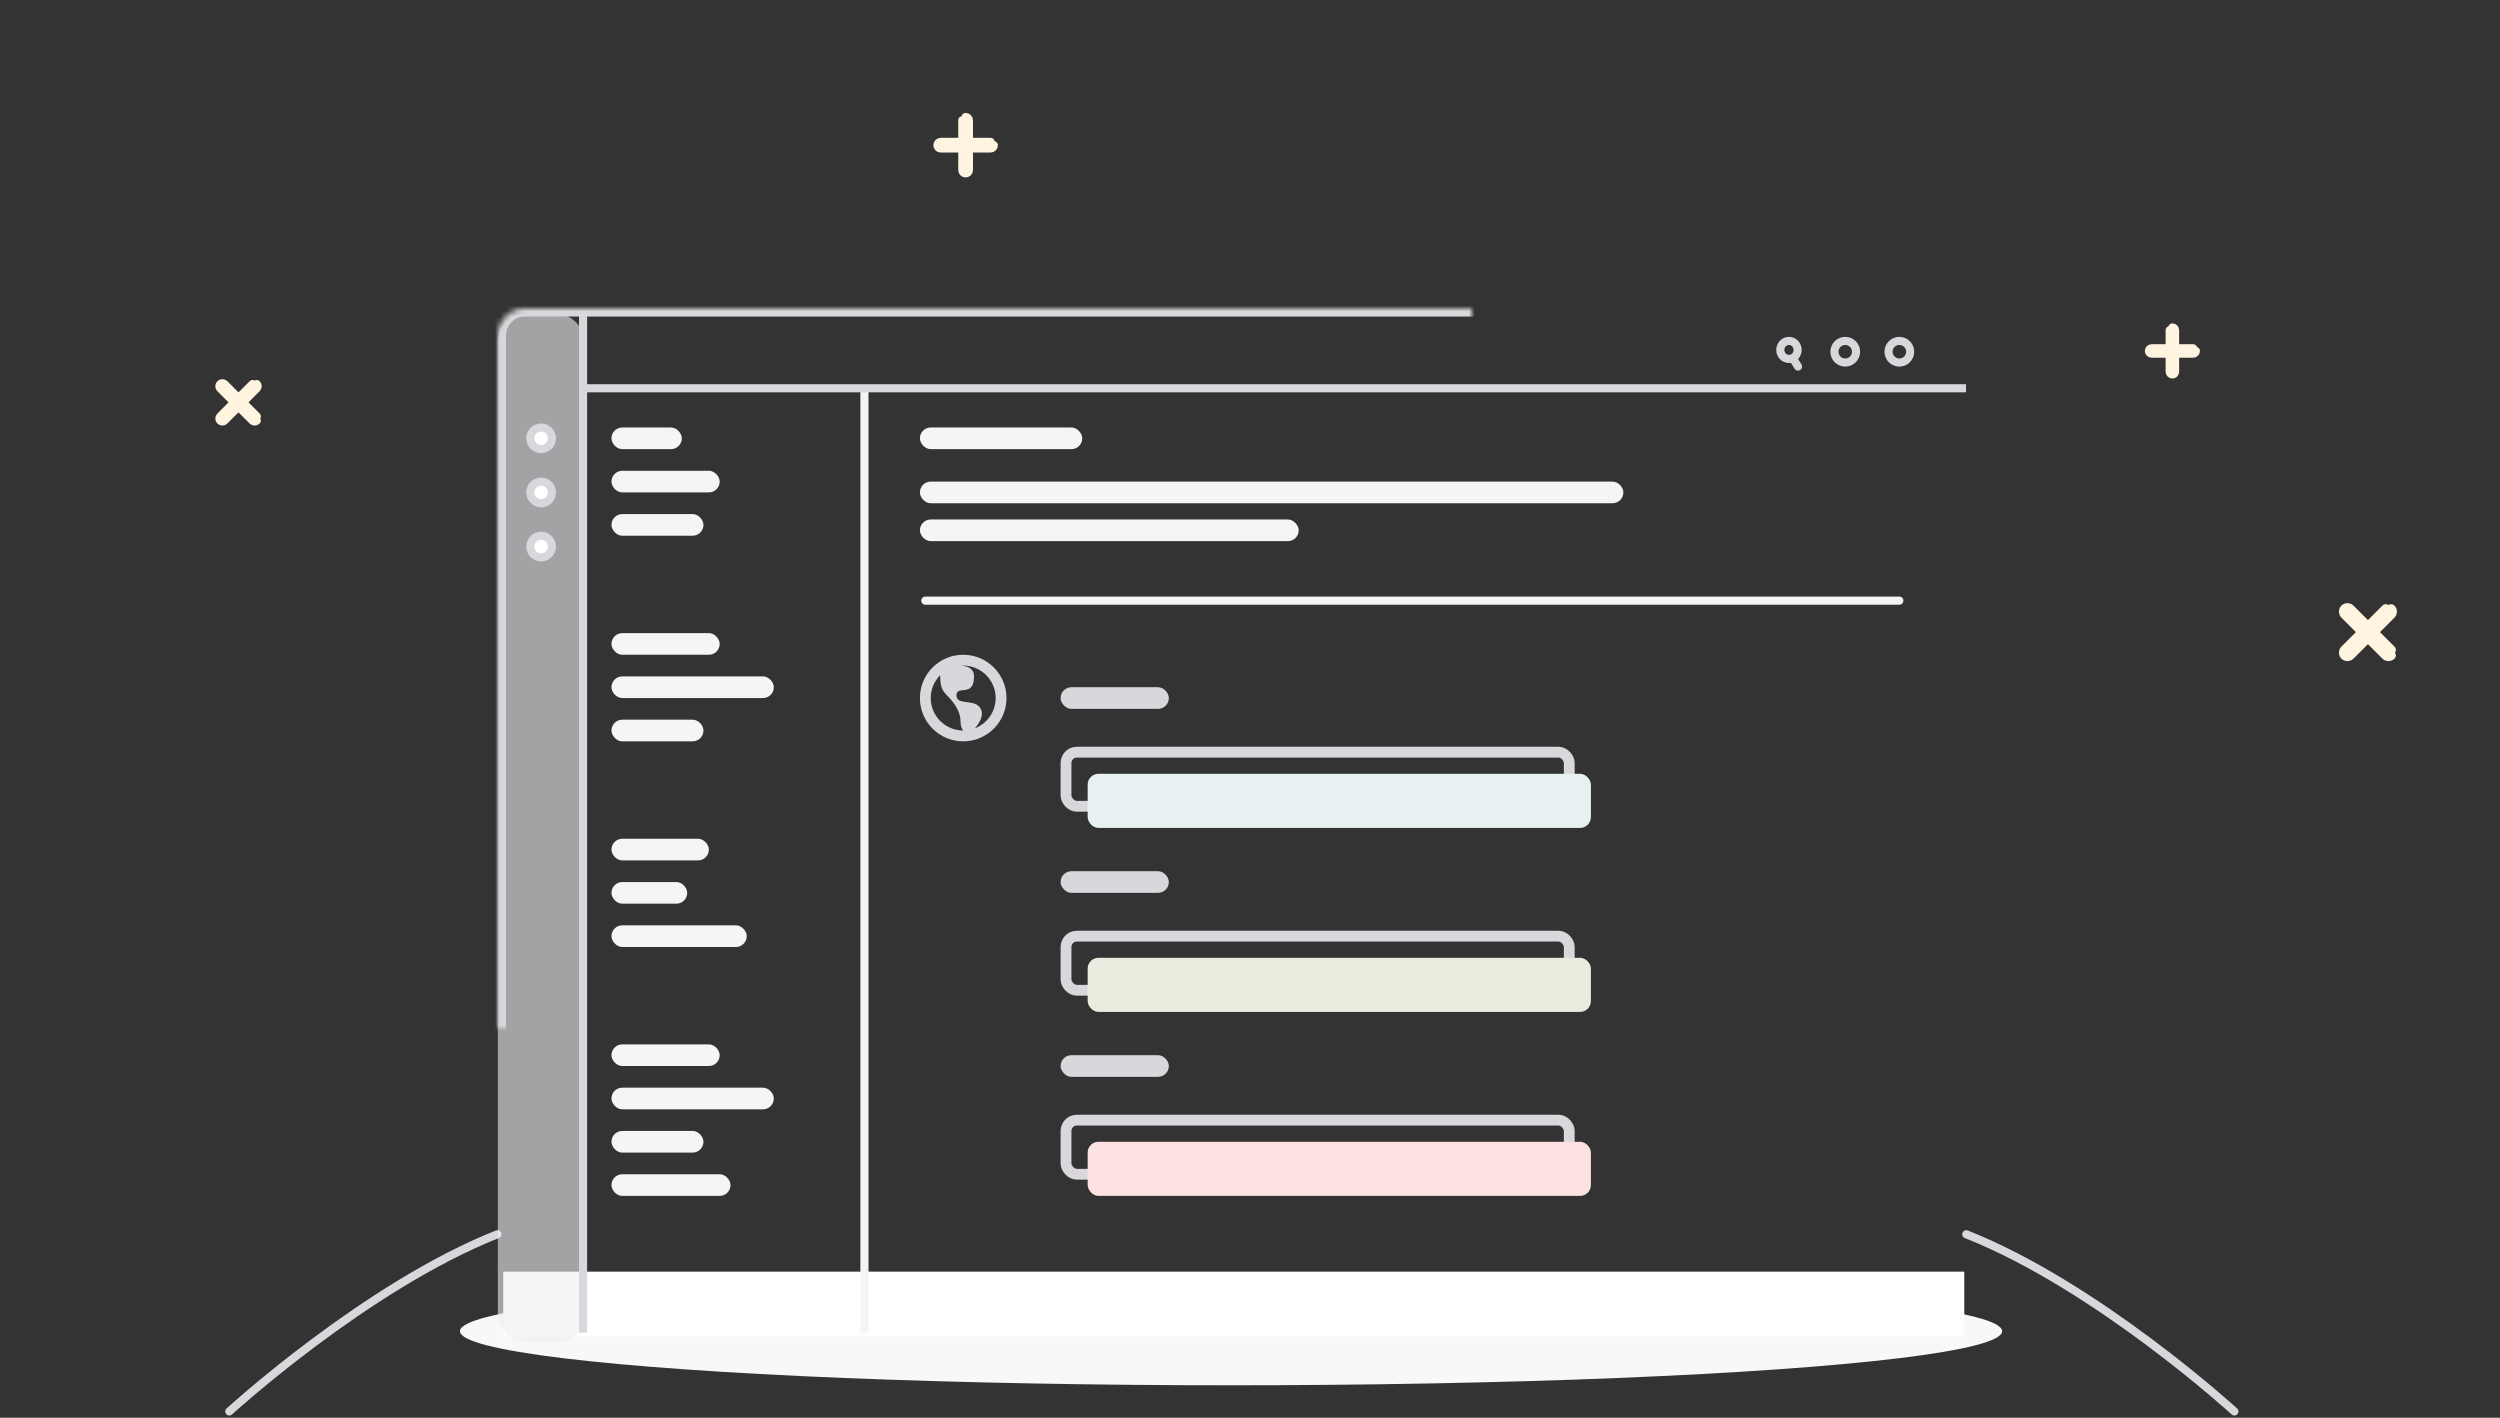 <?xml version="1.0" encoding="UTF-8"?>
<svg width="462px" height="262px" viewBox="0 0 462 262" version="1.1" xmlns="http://www.w3.org/2000/svg" xmlns:xlink="http://www.w3.org/1999/xlink">
    <rect x="0" y="0" width="462" height="262" fill="#333333" stroke="none"/>
    <!-- Generator: Sketch 41.2 (35397) - http://www.bohemiancoding.com/sketch -->
    <title>localization empty state</title>
    <desc>Created with Sketch.</desc>
    <defs>
        <circle id="path-1" cx="5" cy="117" r="5"></circle>
        <mask id="mask-2" maskContentUnits="userSpaceOnUse" maskUnits="objectBoundingBox" x="0" y="0" width="10" height="10" fill="white">
            <use xlink:href="#path-1"></use>
        </mask>
        <circle id="path-3" cx="64" cy="136" r="2"></circle>
        <mask id="mask-4" maskContentUnits="userSpaceOnUse" maskUnits="objectBoundingBox" x="0" y="0" width="4" height="4" fill="white">
            <use xlink:href="#path-3"></use>
        </mask>
        <circle id="path-5" cx="82" cy="5" r="5"></circle>
        <mask id="mask-6" maskContentUnits="userSpaceOnUse" maskUnits="objectBoundingBox" x="0" y="0" width="10" height="10" fill="white">
            <use xlink:href="#path-5"></use>
        </mask>
        <circle id="path-7" cx="343.5" cy="8.5" r="2.5"></circle>
        <mask id="mask-8" maskContentUnits="userSpaceOnUse" maskUnits="objectBoundingBox" x="0" y="0" width="5" height="5" fill="white">
            <use xlink:href="#path-7"></use>
        </mask>
        <circle id="path-9" cx="459" cy="60" r="3"></circle>
        <mask id="mask-10" maskContentUnits="userSpaceOnUse" maskUnits="objectBoundingBox" x="0" y="0" width="6" height="6" fill="white">
            <use xlink:href="#path-9"></use>
        </mask>
        <circle id="path-11" cx="396" cy="149" r="4"></circle>
        <mask id="mask-12" maskContentUnits="userSpaceOnUse" maskUnits="objectBoundingBox" x="0" y="0" width="8" height="8" fill="white">
            <use xlink:href="#path-11"></use>
        </mask>
        <rect id="path-13" x="92" y="57" width="272" height="190" rx="5"></rect>
        <mask id="mask-14" maskContentUnits="userSpaceOnUse" maskUnits="objectBoundingBox" x="0" y="0" width="272" height="190" fill="white">
            <use xlink:href="#path-13"></use>
        </mask>
        <rect id="path-15" x="97" y="61" width="6" height="8" rx="2"></rect>
        <mask id="mask-16" maskContentUnits="userSpaceOnUse" maskUnits="objectBoundingBox" x="0" y="0" width="6" height="8" fill="white">
            <use xlink:href="#path-15"></use>
        </mask>
    </defs>
    <g id="Illustrations" stroke="none" stroke-width="1" fill="none" fill-rule="evenodd">
        <g id="Localization" transform="translate(-113, -151)">
            <g id="localization-empty-state" transform="translate(113, 151)">
                <g id="bg-thingy">
                    <g id="Group-2">
                        <use id="Oval-2" stroke="#FCE2D9" mask="url(#mask-2)" stroke-width="3" xlink:href="#path-1"></use>
                        <use id="Oval-3" stroke="#FCE2D9" mask="url(#mask-4)" stroke-width="3" xlink:href="#path-3"></use>
                        <use id="Oval-4" stroke="#FCE2D9" mask="url(#mask-6)" stroke-width="3" xlink:href="#path-5"></use>
                        <use id="Oval-5" stroke="#FCE2D9" mask="url(#mask-8)" stroke-width="3" xlink:href="#path-7"></use>
                        <use id="Oval-6" stroke="#FCE2D9" mask="url(#mask-10)" stroke-width="3" xlink:href="#path-9"></use>
                        <use id="Oval-7" stroke="#FCE2D9" mask="url(#mask-12)" stroke-width="3" xlink:href="#path-11"></use>
                        <g id="Group" transform="translate(397, 60)" stroke="#FEF4DF" stroke-width="1.5" stroke-linecap="round" stroke-linejoin="round">
                            <path d="M8.302,4.36 L0.612,4.36 C0.336,4.36 0.112,4.583 0.112,4.86 C0.112,5.136 0.336,5.36 0.612,5.36 L8.302,5.36 C8.578,5.36 8.802,5.136 8.802,4.86" id="Combined-Shape"></path>
                            <path d="M3.957,1.015 L3.957,8.704 C3.957,8.981 4.181,9.204 4.457,9.204 C4.733,9.204 4.957,8.981 4.957,8.704 L4.957,1.015 C4.957,0.739 4.733,0.515 4.457,0.515" id="Path-5"></path>
                        </g>
                        <g id="Group-Copy" transform="translate(437.854, 116.646) rotate(45) translate(-437.854, -116.646) translate(431.354, 110.146)" stroke="#FEF4DF" stroke-width="1.7" stroke-linecap="round" stroke-linejoin="round">
                            <path d="M11.821,6.081 L1.055,6.081 C0.669,6.081 0.355,6.404 0.355,6.803 C0.355,7.202 0.669,7.526 1.055,7.526 L11.821,7.526 C12.207,7.526 12.521,7.202 12.521,6.803" id="Combined-Shape"></path>
                            <path d="M5.716,1.421 L5.716,12.186 C5.716,12.573 6.039,12.886 6.438,12.886 C6.837,12.886 7.16,12.573 7.16,12.186 L7.16,1.421 C7.16,1.034 6.837,0.721 6.438,0.721" id="Path-5"></path>
                        </g>
                        <g id="Group-Copy-3" transform="translate(173, 21)" stroke="#FEF4DF" stroke-width="1.5" stroke-linecap="round" stroke-linejoin="round">
                            <path d="M10.061,5.22 L0.834,5.22 C0.502,5.22 0.234,5.494 0.234,5.831 C0.234,6.169 0.502,6.443 0.834,6.443 L10.061,6.443 C10.393,6.443 10.661,6.169 10.661,5.831" id="Combined-Shape"></path>
                            <path d="M4.836,1.218 L4.836,10.445 C4.836,10.777 5.11,11.045 5.447,11.045 C5.785,11.045 6.059,10.777 6.059,10.445 L6.059,1.218 C6.059,0.886 5.785,0.618 5.447,0.618" id="Path-5"></path>
                        </g>
                        <g id="Group-Copy-2" transform="translate(44, 74.5) rotate(45) translate(-44, -74.5) translate(39, 69)" stroke="#FEF4DF" stroke-width="1.5" stroke-linecap="round" stroke-linejoin="round">
                            <path d="M9.182,4.79 L0.723,4.79 C0.419,4.79 0.173,5.039 0.173,5.345 C0.173,5.652 0.419,5.901 0.723,5.901 L9.182,5.901 C9.485,5.901 9.732,5.652 9.732,5.345" id="Combined-Shape"></path>
                            <path d="M4.397,1.116 L4.397,9.575 C4.397,9.879 4.645,10.125 4.952,10.125 C5.259,10.125 5.508,9.879 5.508,9.575 L5.508,1.116 C5.508,0.812 5.259,0.566 4.952,0.566" id="Path-5"></path>
                        </g>
                    </g>
                    <g id="Group-3" transform="translate(42, 228)" stroke="#D9D7DB" stroke-width="1.5" stroke-linecap="round" stroke-linejoin="round">
                        <path d="M0.371,32.838 C0.371,32.838 25.633,9.728 49.916,0.091" id="Path-6"></path>
                        <path d="M321.371,32.838 C321.371,32.838 346.633,9.728 370.916,0.091" id="Path-6-Copy" transform="translate(346.144, 16.464) scale(-1, 1) translate(-346.144, -16.464) "></path>
                    </g>
                    <ellipse id="Oval-8" fill="#F7F8F9" cx="227.5" cy="246" rx="142.5" ry="10"></ellipse>
                    <rect id="Rectangle-4" fill="#FFFFFF" x="93" y="235" width="270" height="12"></rect>
                </g>
                <rect id="Rectangle-Copy" fill="#EBEEF0" opacity="0.6" x="92" y="58" width="16" height="190" rx="5"></rect>
                <use id="Rectangle" stroke="#D9D7DB" mask="url(#mask-14)" stroke-width="3" xlink:href="#path-13"></use>
                <path d="M107.75,57.752 L107.75,246.28" id="Path-2" stroke="#D9D7DB" stroke-width="1.5"></path>
                <path d="M159.75,71.291 L159.75,246.316" id="Path-2-Copy" stroke="#F3F5F6" stroke-width="1.5"></path>
                <g id="left" transform="translate(113, 79)" fill="#F3F5F6">
                    <rect id="Rectangle-5-Copy-5" x="0" y="0" width="13" height="4" rx="2"></rect>
                    <rect id="Rectangle-5-Copy-9" x="0" y="8" width="20" height="4" rx="2"></rect>
                    <rect id="Rectangle-5-Copy-10" x="0" y="16" width="17" height="4" rx="2"></rect>
                    <rect id="Rectangle-5-Copy-13" x="0" y="38" width="20" height="4" rx="2"></rect>
                    <rect id="Rectangle-5-Copy-12" x="0" y="46" width="30" height="4" rx="2"></rect>
                    <rect id="Rectangle-5-Copy-11" x="0" y="54" width="17" height="4" rx="2"></rect>
                    <rect id="Rectangle-5-Copy-19" x="0" y="76" width="18" height="4" rx="2"></rect>
                    <rect id="Rectangle-5-Copy-18" x="0" y="84" width="14" height="4" rx="2"></rect>
                    <rect id="Rectangle-5-Copy-17" x="0" y="92" width="25" height="4" rx="2"></rect>
                    <rect id="Rectangle-5-Copy-16" x="0" y="114" width="20" height="4" rx="2"></rect>
                    <rect id="Rectangle-5-Copy-15" x="0" y="122" width="30" height="4" rx="2"></rect>
                    <rect id="Rectangle-5-Copy-14" x="0" y="130" width="17" height="4" rx="2"></rect>
                    <rect id="Rectangle-5-Copy-20" x="0" y="138" width="22" height="4" rx="2"></rect>
                </g>
                <path d="M107.77,71.75 L363.325,71.75" id="Path-3" stroke="#D9D7DB" stroke-width="1.5"></path>
                <rect id="Rectangle-5" fill="#F3F5F6" x="170" y="79" width="30" height="4" rx="2"></rect>
                <rect id="Rectangle-5-Copy-4" fill="#F3F5F6" x="170" y="89" width="130" height="4" rx="2"></rect>
                <rect id="Rectangle-5-Copy-5" fill="#F3F5F6" x="170" y="96" width="70" height="4" rx="2"></rect>
                <path d="M171,111 L351,111" id="Path-3-Copy-2" stroke="#F3F5F6" stroke-width="1.5" stroke-linecap="round" stroke-linejoin="round"></path>
                <path d="M178,121 C173.582,121 170,124.582 170,129 C170,133.418 173.582,137 178,137 C182.418,137 186,133.418 186,129 C186,124.582 182.418,121 178,121 L178,121 Z M172,129 C172,127.351 172.669,125.854 173.75,124.769 C173.752,126.754 174.003,127.504 175,128.5 C176,129.5 177.5,131.25 177.5,133.25 C177.5,134.129 177.741,134.75 178.012,135 L178,135 C174.691,135 172,132.309 172,129 L172,129 Z M180.148,134.601 C180.94,133.692 181.874,132.248 181.25,131 C180.25,129 176.75,130.5 176.75,128.5 C176.75,126.5 180,129 180,125 C180,123.561 178.851,123.102 177.654,123.011 C177.769,123.004 177.884,123 178,123 C181.309,123 184,125.691 184,129 C184,131.551 182.398,133.734 180.148,134.601 L180.148,134.601 Z" id="Fill-607" fill="#D9D7DB"></path>
                <rect id="Rectangle-5-Copy-2" fill="#D9D7DB" x="196" y="127" width="20" height="4" rx="2"></rect>
                <g id="1" transform="translate(197, 139)">
                    <rect id="Rectangle-6-Copy" stroke="#D9D7DB" stroke-width="2" x="0" y="0" width="93" height="10" rx="2"></rect>
                    <rect id="Rectangle-6-Copy-2" fill="#E7F1F2" style="mix-blend-mode: multiply;" x="4" y="4" width="93" height="10" rx="2"></rect>
                </g>
                <rect id="Rectangle-5-Copy-3" fill="#D9D7DB" x="196" y="161" width="20" height="4" rx="2"></rect>
                <g id="2" transform="translate(197, 173)">
                    <rect id="Rectangle-6-Copy" stroke="#D9D7DB" stroke-width="2" x="0" y="0" width="93" height="10" rx="2"></rect>
                    <rect id="Rectangle-6-Copy-2" fill="#EAECE0" style="mix-blend-mode: multiply;" x="4" y="4" width="93" height="10" rx="2"></rect>
                </g>
                <rect id="Rectangle-5-Copy-7" fill="#D9D7DB" x="196" y="195" width="20" height="4" rx="2"></rect>
                <g id="3" transform="translate(197, 207)">
                    <rect id="Rectangle-6-Copy" stroke="#D9D7DB" stroke-width="2" x="0" y="0" width="93" height="10" rx="2"></rect>
                    <rect id="Rectangle-6-Copy-2" fill="#FCE2E2" style="mix-blend-mode: multiply;" x="4" y="4" width="93" height="10" rx="2"></rect>
                </g>
                <circle id="Oval-Copy-2" stroke="#D9D7DB" stroke-width="1.5" fill="#FFFFFF" cx="100" cy="101" r="2"></circle>
                <circle id="Oval-Copy" stroke="#D9D7DB" stroke-width="1.5" fill="#FFFFFF" cx="100" cy="91" r="2"></circle>
                <circle id="Oval" stroke="#D9D7DB" stroke-width="1.5" fill="#FFFFFF" cx="100" cy="81" r="2"></circle>
                <use id="Rectangle-2" stroke="#D9D7DB" mask="url(#mask-16)" stroke-width="3" fill="#FFFFFF" xlink:href="#path-15"></use>
                <circle id="Oval-Copy-4" stroke="#D9D7DB" stroke-width="1.5" cx="351" cy="65" r="2"></circle>
                <circle id="Oval-Copy-6" stroke="#D9D7DB" stroke-width="1.5" cx="341" cy="65" r="2"></circle>
                <g id="search" transform="translate(329, 63)" stroke="#D9D7DB" stroke-width="1.5">
                    <ellipse id="Oval-Copy-3" cx="1.6" cy="1.667" rx="1.6" ry="1.667"></ellipse>
                    <path d="M2.4,3.333 L3.27,4.738" id="Path-4" stroke-linecap="round" stroke-linejoin="round"></path>
                </g>
            </g>
        </g>
    </g>
</svg>